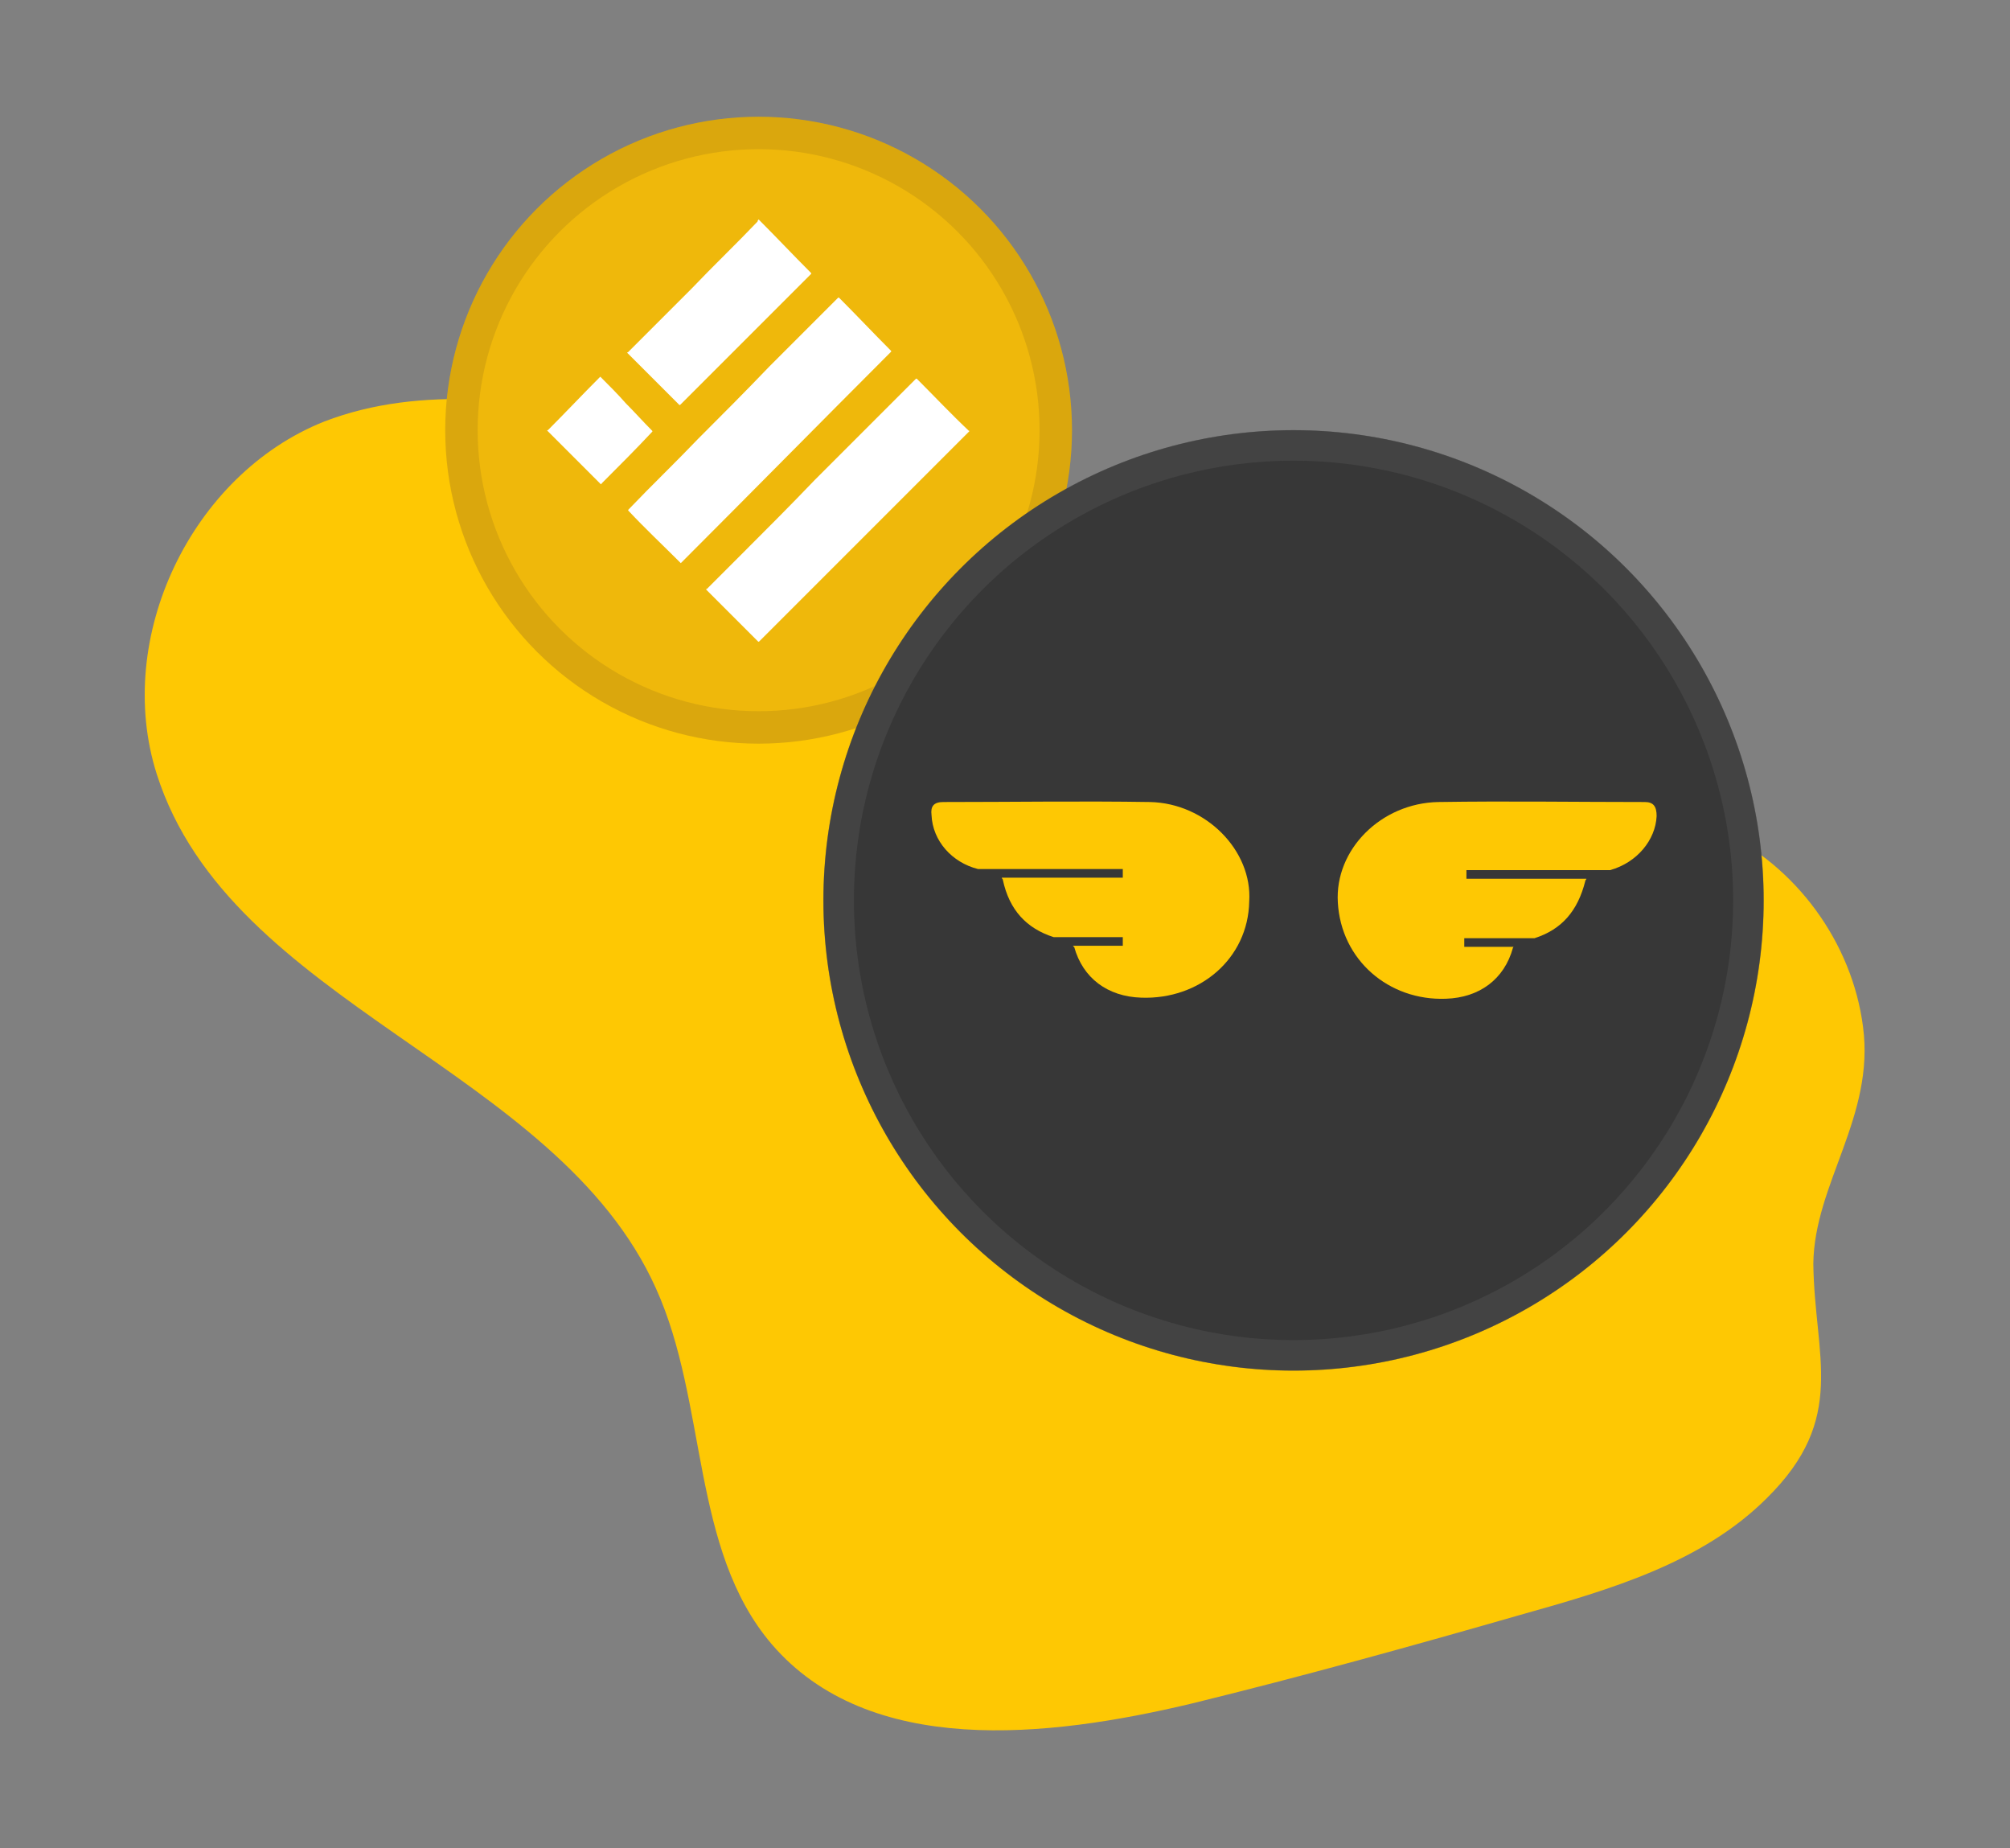 <?xml version="1.0" encoding="utf-8"?>
<!-- Generator: Adobe Illustrator 24.0.2, SVG Export Plug-In . SVG Version: 6.00 Build 0)  -->
<svg version="1.1" id="Layer_1" xmlns:v="https://vecta.io/nano"
	 xmlns="http://www.w3.org/2000/svg" xmlns:xlink="http://www.w3.org/1999/xlink" x="0px" y="0px" viewBox="0 0 186 171"
	 style="enable-background:new 0 0 186 171;" xml:space="preserve">
<rect x="0" y="0" width="186" height="171" fill="#808080" stroke="none"/>
<style type="text/css">
	.st0{fill:#FEC803;}
	.st1{fill:#EFB80B;}
	.st2{opacity:0.1;fill:none;stroke:#191326;stroke-width:3;enable-background:new    ;}
	.st3{fill:#FFFFFF;}
	.st4{fill:#373737;}
	.st5{opacity:0.4;fill:none;stroke:#565656;stroke-width:2.837;enable-background:new    ;}
</style>
<g>
	<path class="st0" d="M172.4,95c-1-7.8-6.2-14.9-13.3-18.2c-8.6-4-18.7-2.6-27.8-5.3c-11.8-3.5-20.4-13.3-30.9-19.8
		C88,44.1,73.2,41.4,58.8,38.8C49.2,37.1,39.1,35.5,30,39c-12.3,4.9-19.5,20-15.5,32.6c6.8,21.4,37,27.1,46.2,47.6
		c4.8,10.6,3.2,24.1,10.7,32.9c9,10.5,25.5,8.7,38.9,5.5c10.2-2.5,20.3-5.3,30.4-8.2c8.2-2.3,16.8-4.8,22.8-10.8
		c7.5-7.4,4.4-13.1,4.3-21.7C167.9,109.5,173.5,103.3,172.4,95z"/>
</g>
<circle class="st1" cx="70.2" cy="39.8" r="29"/>
<circle class="st2" cx="70.2" cy="39.8" r="27.5"/>
<g>
	<path class="st3" d="M70.2,20.3c1.6,1.6,3.2,3.3,4.8,4.9c0.1,0.1,0.1,0.1,0,0.2c-4,4-8,8-12,12c-0.1,0.1-0.1,0.1-0.2,0
		c-1.6-1.6-3.2-3.2-4.7-4.7c-0.1-0.1-0.1-0.1,0-0.1c2-2,3.9-3.9,5.9-5.9c2-2.1,4.1-4.1,6.1-6.2C70.1,20.4,70.2,20.3,70.2,20.3
		L70.2,20.3z"/>
	<path class="st3" d="M63,52.1C62.9,52.1,62.9,52.1,63,52.1C62.9,52,62.9,52,63,52.1c-1.7-1.7-3.3-3.2-4.8-4.8
		c-0.1-0.1-0.1-0.1,0-0.2c2.1-2.2,4.3-4.3,6.4-6.5c2.2-2.2,4.4-4.4,6.6-6.7c2.1-2.1,4.2-4.2,6.3-6.3c0.1-0.1,0.1-0.1,0.2,0
		c1.6,1.6,3.1,3.2,4.7,4.8c0.1,0.1,0.1,0.1,0,0.2C75.9,39.1,69.5,45.6,63,52.1C63,52,63,52.1,63,52.1z"/>
	<path class="st3" d="M89.7,39.9L89.7,39.9C89.6,40,89.6,40,89.7,39.9c-6.5,6.5-12.9,12.9-19.4,19.4c-0.1,0.1-0.1,0.1-0.2,0
		c-1.6-1.6-3.2-3.2-4.7-4.7c-0.1-0.1-0.1-0.1,0-0.1c1.1-1.1,2.3-2.3,3.4-3.4c2.2-2.2,4.4-4.4,6.6-6.7c2.2-2.2,4.3-4.3,6.5-6.5
		c0.9-0.9,1.9-1.9,2.8-2.8c0.1-0.1,0.1-0.1,0.2,0C86.5,36.7,88,38.3,89.7,39.9C89.6,39.8,89.7,39.8,89.7,39.9z"/>
	<path class="st3" d="M55.6,44.8C55.6,44.8,55.6,44.7,55.6,44.8c-0.3-0.3-0.5-0.5-0.7-0.7c-1.4-1.4-2.8-2.8-4.2-4.2
		c-0.1-0.1-0.1-0.1,0-0.1c1.6-1.6,3.2-3.3,4.8-4.9c0.1-0.1,0.1,0,0.1,0c0.8,0.8,1.6,1.6,2.3,2.4c0.8,0.8,1.6,1.7,2.4,2.5
		c0.1,0.1,0.1,0.1,0,0.2C58.9,41.5,57.3,43.1,55.6,44.8C55.7,44.7,55.7,44.8,55.6,44.8z"/>
</g>
<circle class="st4" cx="119.7" cy="83.3" r="43.5"/>
<circle class="st5" cx="119.7" cy="83.3" r="42.1"/>
<path class="st0" d="M106.4,74.2c-6.3-0.1-12.7,0-19.1,0c-0.9,0-1.2,0.4-1.1,1.2c0.1,2.4,1.9,4.4,4.3,5h13.4v0.8H92.7
	c0,0.1,0.1,0.1,0.1,0.2c0.6,2.8,2.2,4.5,4.7,5.3h6.4v0.8h-4.6c0,0,0,0.1,0.1,0.1c0.8,2.9,3.1,4.6,6.2,4.7c5.4,0.2,9.9-3.6,10-8.9
	C115.9,78.7,111.6,74.3,106.4,74.2z"/>
<path class="st0" d="M152.2,74.2c-6.3,0-12.7-0.1-19.1,0c-5.3,0.1-9.6,4.4-9.3,9.3c0.3,5.3,4.7,9.1,10,8.9c3.1-0.1,5.4-1.8,6.2-4.7
	c0,0,0-0.1,0.1-0.1h-4.6v-0.8h6.5c2.5-0.8,4-2.5,4.7-5.3c0-0.1,0.1-0.1,0.1-0.2h-11.1v-0.8H149c2.5-0.7,4.2-2.8,4.3-5
	C153.3,74.6,153,74.2,152.2,74.2z"/>
</svg>
